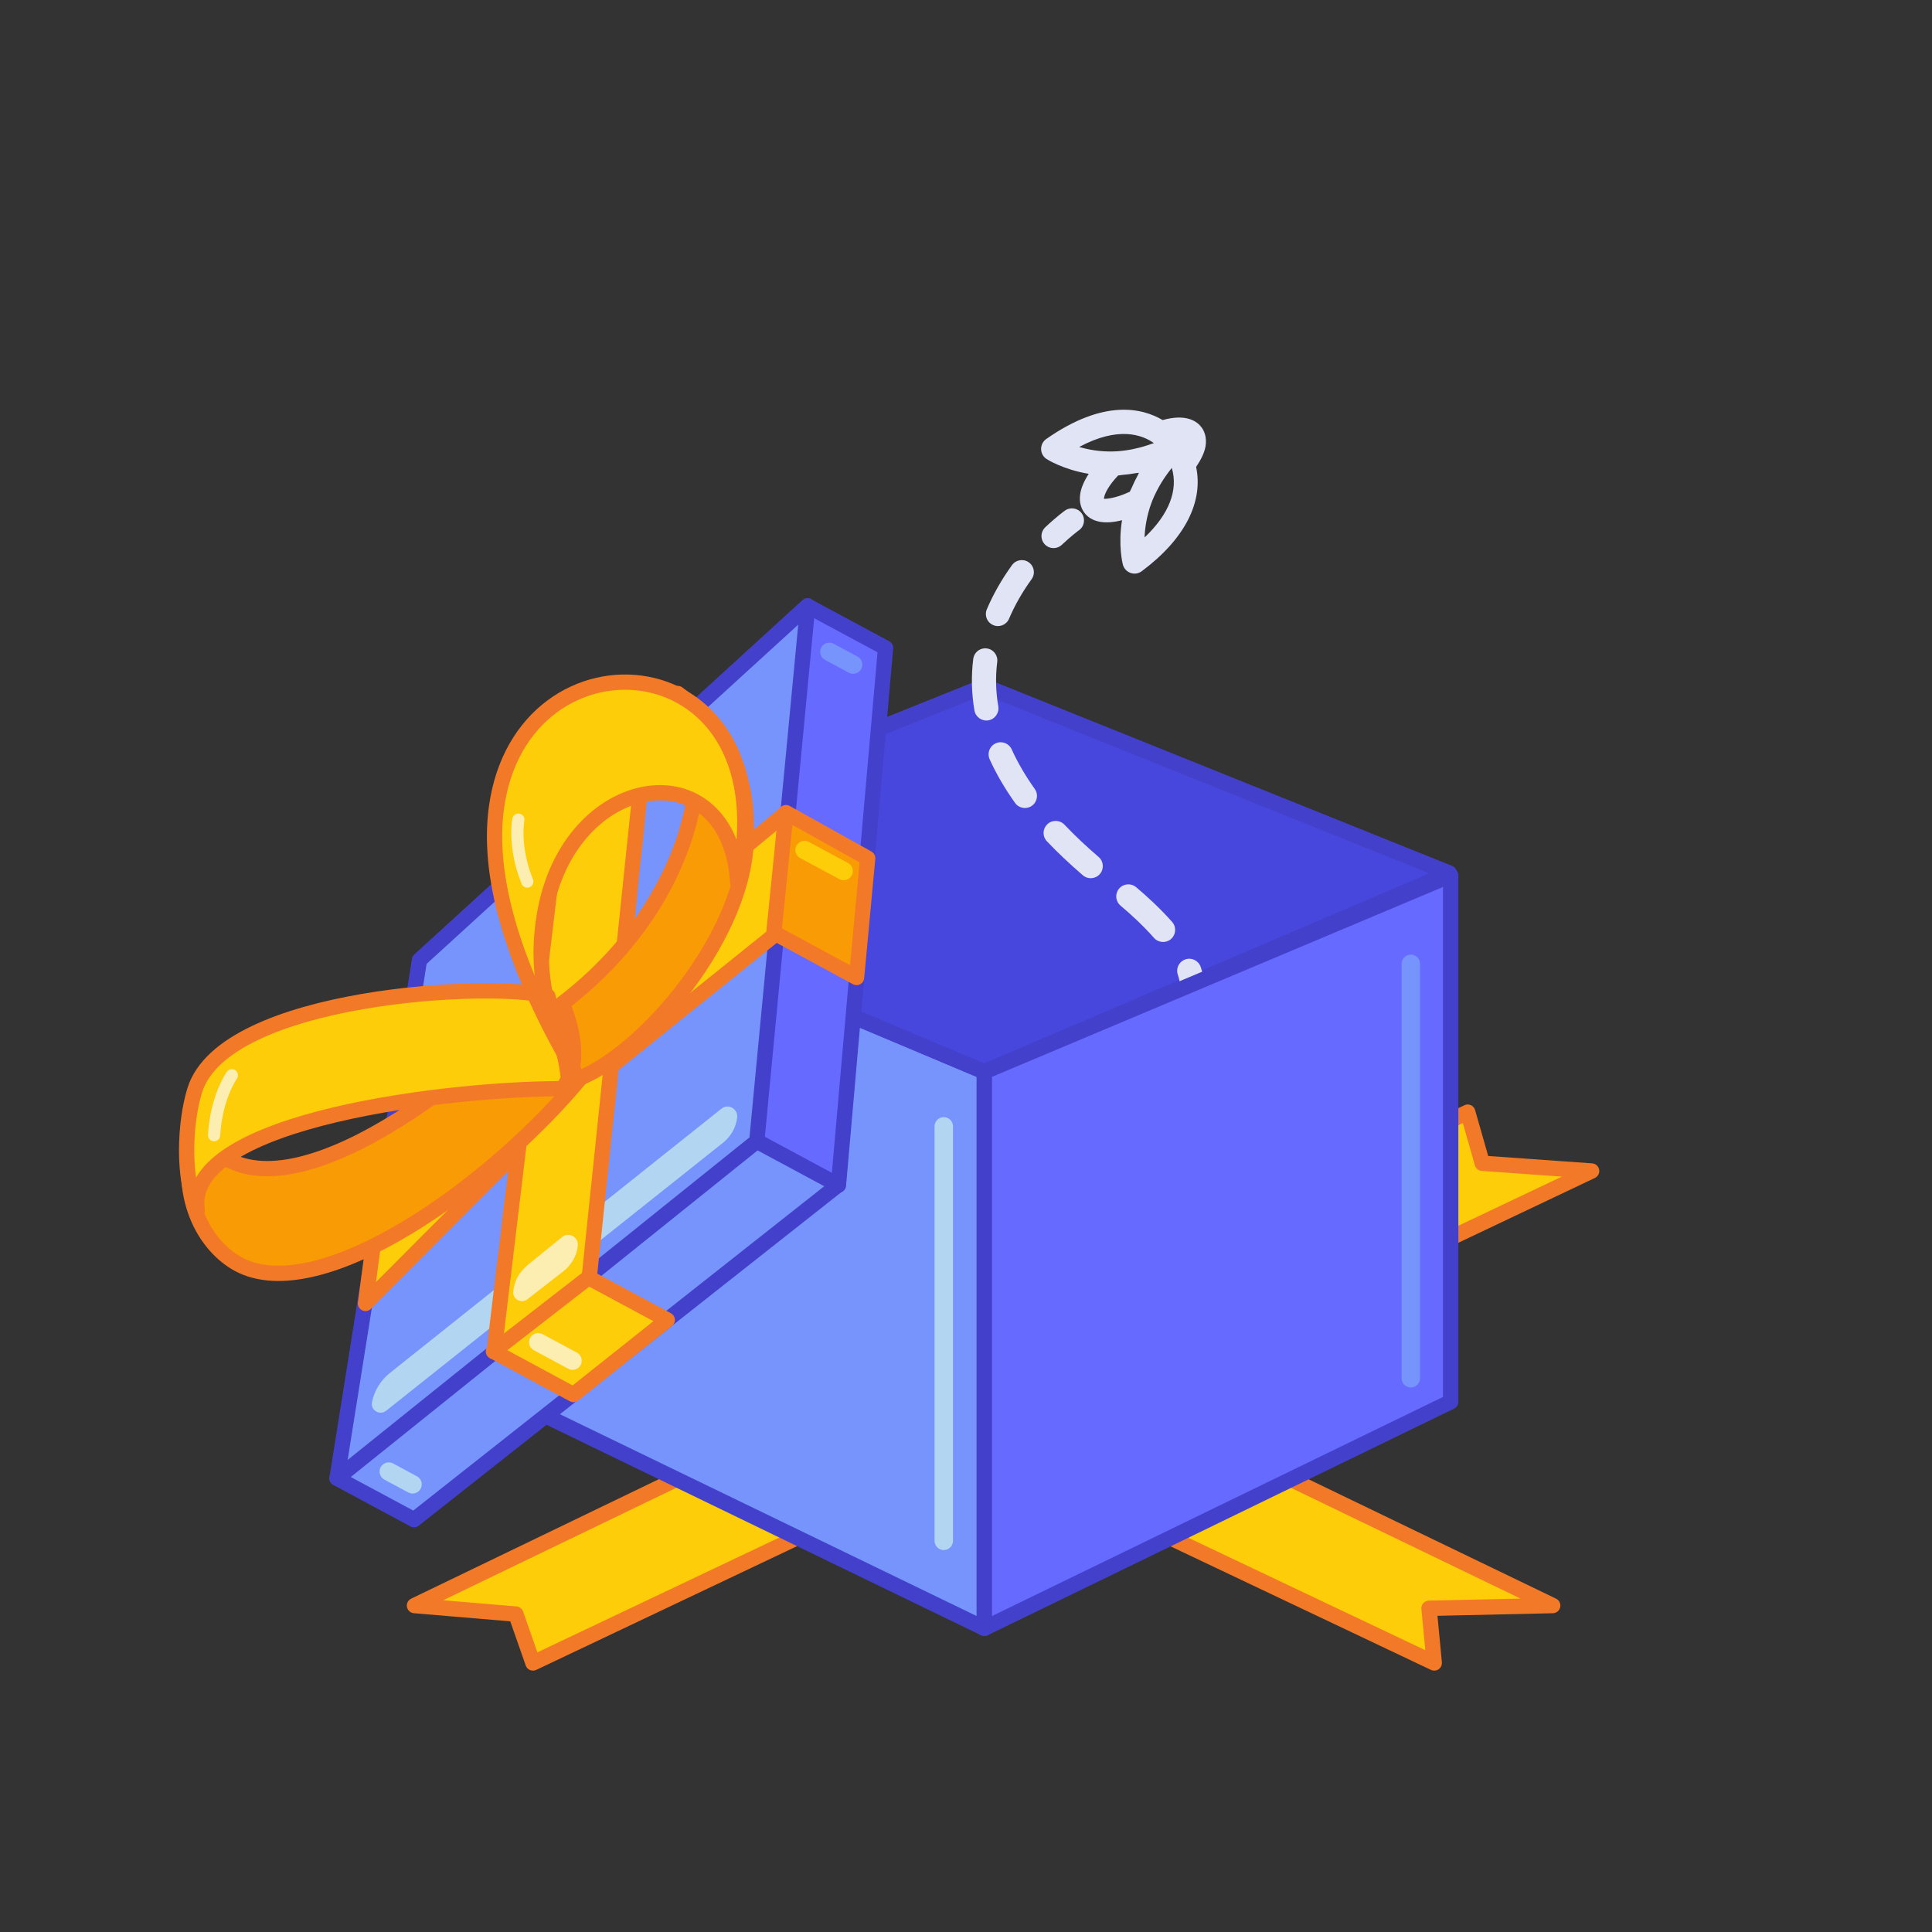 <svg width="248" height="248" viewBox="0 0 248 248" fill="none" xmlns="http://www.w3.org/2000/svg">
    <rect x="0" y="0" width="248" height="248" fill="#333333" stroke="none"/>
    <g id="Frame 47784">
        <g id="Group 156361">
            <path id="Vector"
                  d="M53.21 206.096L113.296 177.114L126.357 185.972L68.414 213.463L66.219 207.192L53.21 206.096Z"
                  fill="#FDCD09" stroke="#F27927" stroke-width="1.972" stroke-miterlimit="10" stroke-linecap="round"
                  stroke-linejoin="round"/>
            <path id="Vector_2"
                  d="M127.828 172.03L188.401 142.763L190.274 149.322L204.303 150.318L143.032 179.397L127.828 172.03Z"
                  fill="#FDCD09" stroke="#F27927" stroke-width="1.972" stroke-miterlimit="10" stroke-linecap="round"
                  stroke-linejoin="round"/>
            <path id="Vector_3"
                  d="M199.309 206.096L139.222 177.114L126.161 185.972L184.105 213.463L183.437 206.45L199.309 206.096Z"
                  fill="#FDCD09" stroke="#F27927" stroke-width="1.972" stroke-miterlimit="10" stroke-linecap="round"
                  stroke-linejoin="round"/>
            <g id="BOX">
                <g id="Group">
                    <path id="Vector_4" d="M66.305 112.37V179.935L126.357 209.016V137.573L66.305 112.37Z"
                          fill="#7794FC" stroke="#4340CC" stroke-width="1.972" stroke-miterlimit="10"
                          stroke-linecap="round" stroke-linejoin="round"/>
                    <path id="Vector_5"
                          d="M126.357 88.086L186.022 112.078L126.357 137.572L66.305 112.223L126.357 88.086Z"
                          fill="#666AFF" stroke="#4340CC" stroke-width="1.972" stroke-miterlimit="10"
                          stroke-linecap="round" stroke-linejoin="round"/>
                    <g id="Subtract">
                        <path fill-rule="evenodd" clip-rule="evenodd"
                              d="M85.597 120.368L126.356 137.573L186.021 112.078L126.356 88.086L105.948 96.289V120.368H85.597Z"
                              fill="#4747DD"/>
                        <path d="M126.356 137.573L125.973 138.481C126.219 138.585 126.497 138.584 126.743 138.479L126.356 137.573ZM85.597 120.368V119.382C85.128 119.382 84.724 119.712 84.63 120.172C84.537 120.632 84.781 121.093 85.213 121.276L85.597 120.368ZM186.021 112.078L186.408 112.985C186.774 112.828 187.011 112.466 187.006 112.068C187.002 111.669 186.758 111.312 186.388 111.164L186.021 112.078ZM126.356 88.086L126.724 87.172C126.488 87.077 126.224 87.077 125.988 87.172L126.356 88.086ZM105.948 96.289L105.581 95.374C105.207 95.524 104.963 95.886 104.963 96.289H105.948ZM105.948 120.368V121.353C106.493 121.353 106.934 120.912 106.934 120.368H105.948ZM126.739 136.665L85.98 119.46L85.213 121.276L125.973 138.481L126.739 136.665ZM185.633 111.172L125.969 136.666L126.743 138.479L186.408 112.985L185.633 111.172ZM125.988 89.001L185.653 112.993L186.388 111.164L126.724 87.172L125.988 89.001ZM106.316 97.204L126.724 89.001L125.988 87.172L105.581 95.374L106.316 97.204ZM104.963 96.289V120.368H106.934V96.289H104.963ZM105.948 119.382H85.597V121.353H105.948V119.382Z"
                              fill="#4340CC"/>
                    </g>
                    <g id="Group 156360">
                        <path id="Vector_6"
                              d="M133.641 57.651C133.649 58.164 133.911 58.643 134.344 58.923C134.452 58.994 136.502 60.285 139.755 60.822C139.175 61.714 138.793 62.583 138.666 63.37C138.48 64.527 138.833 65.316 139.165 65.774C140.077 67.033 141.814 67.351 144.027 66.774C143.507 70.023 144.111 72.376 144.136 72.474C144.266 72.972 144.639 73.372 145.123 73.544C145.607 73.716 146.148 73.634 146.56 73.323C152.12 69.183 154.482 64.405 153.54 59.937C154.168 59.002 154.618 58.101 154.75 57.277C154.936 56.123 154.579 55.333 154.248 54.875C153.696 54.11 152.316 53.062 149.241 53.921C146.651 52.386 141.706 51.162 134.298 56.356C133.952 56.598 133.725 56.97 133.66 57.377C133.645 57.466 133.637 57.556 133.641 57.651ZM141.728 63.863C141.815 63.321 142.34 62.284 143.528 61.033C143.715 61.026 143.898 60.977 144.083 60.962C144.637 60.916 145.189 60.845 145.742 60.746C145.894 60.717 146.048 60.719 146.2 60.688C146.123 60.819 146.078 60.96 146.003 61.093C145.73 61.598 145.485 62.108 145.266 62.629C145.195 62.794 145.098 62.948 145.033 63.116C143.052 64.051 141.854 64.034 141.719 64.037C141.719 64.037 141.709 63.982 141.728 63.863ZM146.922 68.987C146.96 67.752 147.22 66.179 147.742 64.73C147.995 63.998 148.335 63.29 148.715 62.591C148.814 62.406 148.921 62.225 149.029 62.044C149.401 61.429 149.816 60.824 150.284 60.239C150.331 60.181 150.369 60.121 150.416 60.063L150.418 60.069C151.264 62.913 150.059 66.024 146.922 68.987ZM138.532 57.373C143.572 54.673 146.635 55.823 148.109 56.873L148.114 56.878C148.047 56.904 147.978 56.922 147.909 56.945C147.2 57.208 146.495 57.412 145.788 57.571C145.589 57.621 145.39 57.664 145.189 57.701C144.4 57.844 143.611 57.943 142.827 57.952C141.128 57.989 139.662 57.709 138.532 57.373Z"
                              fill="#E0E4F5"/>
                        <path id="Vector_7"
                              d="M138.86 65.903C138.363 65.207 137.393 65.047 136.697 65.545C136.654 65.576 135.617 66.32 134.176 67.68C133.917 67.924 133.76 68.235 133.708 68.56C133.634 69.019 133.766 69.508 134.109 69.871C134.697 70.494 135.679 70.523 136.301 69.935C137.56 68.75 138.457 68.096 138.5 68.065C139.198 67.569 139.357 66.601 138.86 65.903Z"
                              fill="#E0E4F5"/>
                        <path id="Vector_8"
                              d="M124.94 84.521C124.937 84.54 124.934 84.558 124.931 84.576C124.654 86.765 124.707 88.995 125.084 91.198C125.228 92.041 126.032 92.61 126.875 92.466C127.721 92.323 128.281 91.514 128.143 90.675C127.818 88.773 127.772 86.853 128.01 84.965C128.119 84.116 127.515 83.34 126.665 83.235C125.831 83.126 125.072 83.701 124.94 84.521Z"
                              fill="#E0E4F5"/>
                        <path id="Vector_9"
                              d="M150.46 118.344C148.854 116.517 147.058 114.909 145.836 113.88C145.18 113.328 144.201 113.416 143.65 114.068C143.463 114.293 143.35 114.551 143.307 114.817C143.223 115.338 143.407 115.889 143.839 116.253C144.982 117.213 146.65 118.71 148.133 120.391C148.698 121.035 149.677 121.098 150.322 120.53C150.966 119.961 151.026 118.981 150.46 118.344Z"
                              fill="#E0E4F5"/>
                        <path id="Vector_10"
                              d="M126.919 96.585C126.872 96.876 126.908 97.183 127.037 97.471C127.884 99.335 128.981 101.22 130.298 103.069C130.795 103.768 131.765 103.93 132.46 103.433C133.159 102.936 133.322 101.966 132.824 101.271C131.623 99.582 130.626 97.873 129.864 96.189C129.508 95.409 128.59 95.063 127.811 95.415C127.319 95.641 126.999 96.089 126.919 96.585Z"
                              fill="#E0E4F5"/>
                        <path id="Vector_11"
                              d="M141.187 112.188C141.75 111.537 141.669 110.557 141.021 110C139.414 108.623 137.939 107.23 136.637 105.858C136.046 105.238 135.066 105.212 134.444 105.8C134.188 106.045 134.032 106.352 133.979 106.677C133.905 107.139 134.04 107.629 134.386 107.993C135.764 109.443 137.316 110.908 138.999 112.354C139.653 112.915 140.63 112.84 141.187 112.188Z"
                              fill="#E0E4F5"/>
                        <path id="Vector_12"
                              d="M127.493 80.243C128.284 80.578 129.194 80.213 129.525 79.424C130.258 77.701 131.23 75.995 132.417 74.355C132.923 73.654 132.767 72.69 132.072 72.192C131.377 71.687 130.409 71.845 129.908 72.537C128.583 74.366 127.497 76.274 126.673 78.211C126.622 78.332 126.587 78.452 126.568 78.574C126.457 79.26 126.822 79.96 127.493 80.243Z"
                              fill="#E0E4F5"/>
                        <path id="Vector_13"
                              d="M154.442 128.016C154.717 126.794 154.607 125.504 154.124 124.113C153.847 123.302 152.961 122.874 152.152 123.155C151.593 123.348 151.214 123.83 151.126 124.375C151.087 124.62 151.105 124.877 151.194 125.127C151.483 125.962 151.543 126.704 151.417 127.328C151.232 128.187 151.749 128.992 152.586 129.184C153.422 129.375 154.253 128.852 154.442 128.016Z"
                              fill="#E0E4F5"/>
                    </g>
                    <path id="Vector_14" d="M186.215 112.37V179.935L126.356 209.016V137.573L186.215 112.37Z"
                          fill="#666AFF" stroke="#4340CC" stroke-width="1.972" stroke-miterlimit="10"
                          stroke-linecap="round" stroke-linejoin="round"/>
                </g>
            </g>
            <path id="Vector_15" d="M181.097 123.72V176.917" stroke="#7794FC" stroke-width="2.366"
                  stroke-miterlimit="10" stroke-linecap="round"/>
            <path id="Vector_16" d="M121.146 144.588V197.785" stroke="#B2D5F1" stroke-width="2.366"
                  stroke-miterlimit="10" stroke-linecap="round"/>
            <g id="Group 156363">
                <g id="Cover_1_">
                    <g id="Group_2">
                        <g id="Group_3">
                            <path id="Vector_17"
                                  d="M113.675 83.172L107.627 152.136L73.821 133.912L103.955 77.948L113.675 83.172Z"
                                  fill="#666AFF" stroke="#4340CC" stroke-width="1.96" stroke-miterlimit="10"
                                  stroke-linecap="round" stroke-linejoin="round"/>
                            <path id="Vector_18"
                                  d="M73.798 133.954L43.259 189.756L53.148 195.071C80.212 173.728 65.71 185.136 107.585 152.113L73.798 133.954Z"
                                  fill="#7794FC" stroke="#4340CC" stroke-width="1.96" stroke-miterlimit="10"
                                  stroke-linecap="round" stroke-linejoin="round"/>
                            <path id="Vector_19"
                                  d="M53.849 123.233L103.681 77.746L97.143 146.502L43.259 189.756L53.849 123.233Z"
                                  fill="#7794FC" stroke="#4340CC" stroke-width="1.96" stroke-miterlimit="10"
                                  stroke-linecap="round" stroke-linejoin="round"/>
                            <path id="Vector_20"
                                  d="M50.018 176.265L92.61 142.314C93.471 141.628 94.745 142.313 94.625 143.452C94.479 144.741 93.82 145.864 92.848 146.655L49.552 181.102C48.713 181.746 47.528 180.999 47.753 179.971C48.055 178.492 48.87 177.18 50.018 176.265Z"
                                  fill="#B2D5F1"/>
                        </g>
                    </g>
                </g>
                <g id="Ribbons_1_">
                    <g id="Group_4">
                        <path id="Vector_21"
                              d="M49.639 146.738L46.914 167.316L72.514 141.635C73.091 136.693 73.671 131.644 73.971 126.608L49.639 146.738Z"
                              fill="#FDCD09" stroke="#F27927" stroke-width="1.96" stroke-miterlimit="10"
                              stroke-linecap="round" stroke-linejoin="round"/>
                        <g id="Group_5">
                            <path id="Vector_22"
                                  d="M100.844 104.396L73.971 126.607C73.671 131.643 73.091 136.693 72.514 141.634L99.678 119.799L100.844 104.396Z"
                                  fill="#FDCD09" stroke="#F27927" stroke-width="1.96" stroke-miterlimit="10"
                                  stroke-linecap="round" stroke-linejoin="round"/>
                            <path id="Vector_23"
                                  d="M100.891 104.311L111.379 110.157L109.955 125.476L99.336 119.724L100.891 104.311Z"
                                  fill="#F99B05" stroke="#F27927" stroke-width="1.96" stroke-miterlimit="10"
                                  stroke-linecap="round" stroke-linejoin="round"/>
                        </g>
                        <path id="Vector_24"
                              d="M71.45 106.87L67.643 138.688C71.615 135.571 75.402 132.19 79.306 129.201L82.679 96.766L71.45 106.87Z"
                              fill="#FDCD09" stroke="#F27927" stroke-width="1.96" stroke-miterlimit="10"
                              stroke-linecap="round" stroke-linejoin="round"/>
                        <g id="Group_6">
                            <path id="Vector_25"
                                  d="M63.422 173.514L75.621 164.151L79.263 129.18C75.358 132.169 71.614 135.573 67.599 138.667L63.422 173.514Z"
                                  fill="#FDCD09" stroke="#F27927" stroke-width="1.96" stroke-miterlimit="10"
                                  stroke-linecap="round" stroke-linejoin="round"/>
                            <path id="Vector_26"
                                  d="M63.335 173.469L73.608 179.01L85.652 169.434L75.538 163.998L63.335 173.469Z"
                                  fill="#FDCD09" stroke="#F27927" stroke-width="1.96" stroke-miterlimit="10"
                                  stroke-linecap="round" stroke-linejoin="round"/>
                        </g>
                    </g>
                    <path id="Vector_27"
                          d="M68.181 162.011L72.157 158.786C73.019 158.1 74.292 158.785 74.172 159.924C74.026 161.213 73.368 162.336 72.396 163.127L67.696 166.783C66.857 167.426 65.672 166.68 65.896 165.651C66.212 163.742 67.01 162.968 68.181 162.011Z"
                          fill="#FCEDB0"/>
                    <path id="Vector_28" d="M49.904 188.895L52.96 190.538" stroke="#B2D5F1" stroke-width="2.352"
                          stroke-miterlimit="10" stroke-linecap="round"/>
                    <path id="Vector_29" d="M106.459 83.671L109.515 85.314" stroke="#7794FC" stroke-width="2.352"
                          stroke-miterlimit="10" stroke-linecap="round"/>
                    <path id="Vector_30" d="M69.089 172.292L73.496 174.661" stroke="#FCEDB0" stroke-width="2.352"
                          stroke-miterlimit="10" stroke-linecap="round"/>
                    <path id="Vector_31" d="M103.269 109.112L108.298 111.814" stroke="#FDCD09" stroke-width="2.352"
                          stroke-miterlimit="10" stroke-linecap="round"/>
                </g>
                <g id="Bow_1_">
                    <g id="Group_7">
                        <g id="Group_8">
                            <path id="Vector_32"
                                  d="M74.886 137.932C63.32 152.122 41.099 167.917 30.615 162.283C26.498 160.07 22.352 153.738 25.09 144.268C32.016 158.659 55.389 143.264 69.999 128.194C71.006 130.595 74.322 134.401 74.886 137.932Z"
                                  fill="#F99B05" stroke="#F27927" stroke-width="1.96" stroke-miterlimit="10"
                                  stroke-linecap="round" stroke-linejoin="round"/>
                            <path id="Vector_33"
                                  d="M73.085 139.754C58.516 139.583 23.404 143.636 25.322 155.335C23.394 151.289 23.715 144.076 25.001 139.953C28.814 127.668 63.405 125.907 70.332 127.88C71.415 132.784 72.781 134.722 73.085 139.754Z"
                                  fill="#FDCD09" stroke="#F27927" stroke-width="1.96" stroke-miterlimit="10"
                                  stroke-linecap="round" stroke-linejoin="round"/>
                        </g>
                        <g id="Group_9">
                            <path id="Vector_34"
                                  d="M72.183 128.819C89.144 115.888 92.55 96.929 87.006 89.025C94.157 94.346 96.058 100.073 95.777 108.128C95.294 120.834 81.478 136.768 72.68 138.988C73.962 137.215 74.115 133.468 72.183 128.819Z"
                                  fill="#F99B05" stroke="#F27927" stroke-width="1.96" stroke-miterlimit="10"
                                  stroke-linecap="round" stroke-linejoin="round"/>
                            <path id="Vector_35"
                                  d="M63.716 103.754C62.639 111.764 65.2 122.879 73.654 137.38C68.823 128.656 69.177 121.789 69.863 117.562C72.939 98.809 93.678 95.951 94.697 113.293C101.628 82.279 66.932 79.551 63.716 103.754Z"
                                  fill="#FDCD09" stroke="#F27927" stroke-width="1.96" stroke-miterlimit="10"
                                  stroke-linecap="round" stroke-linejoin="round"/>
                        </g>
                    </g>
                    <g id="Vector_36">
                        <path d="M29.76 138.024C29.76 138.024 27.758 140.832 27.484 145.718L29.76 138.024Z"
                              fill="#FCEDB0"/>
                        <path d="M29.76 138.024C29.76 138.024 27.758 140.832 27.484 145.718" stroke="#FCEDB0"
                              stroke-width="1.568" stroke-miterlimit="10" stroke-linecap="round"/>
                    </g>
                    <g id="Vector_37">
                        <path d="M66.537 105.216C66.537 105.216 65.855 108.623 67.683 113.162L66.537 105.216Z"
                              fill="#FCEDB0"/>
                        <path d="M66.537 105.216C66.537 105.216 65.855 108.623 67.683 113.162" stroke="#FCEDB0"
                              stroke-width="1.568" stroke-miterlimit="10" stroke-linecap="round"/>
                    </g>
                </g>
            </g>
        </g>
    </g>
</svg>

